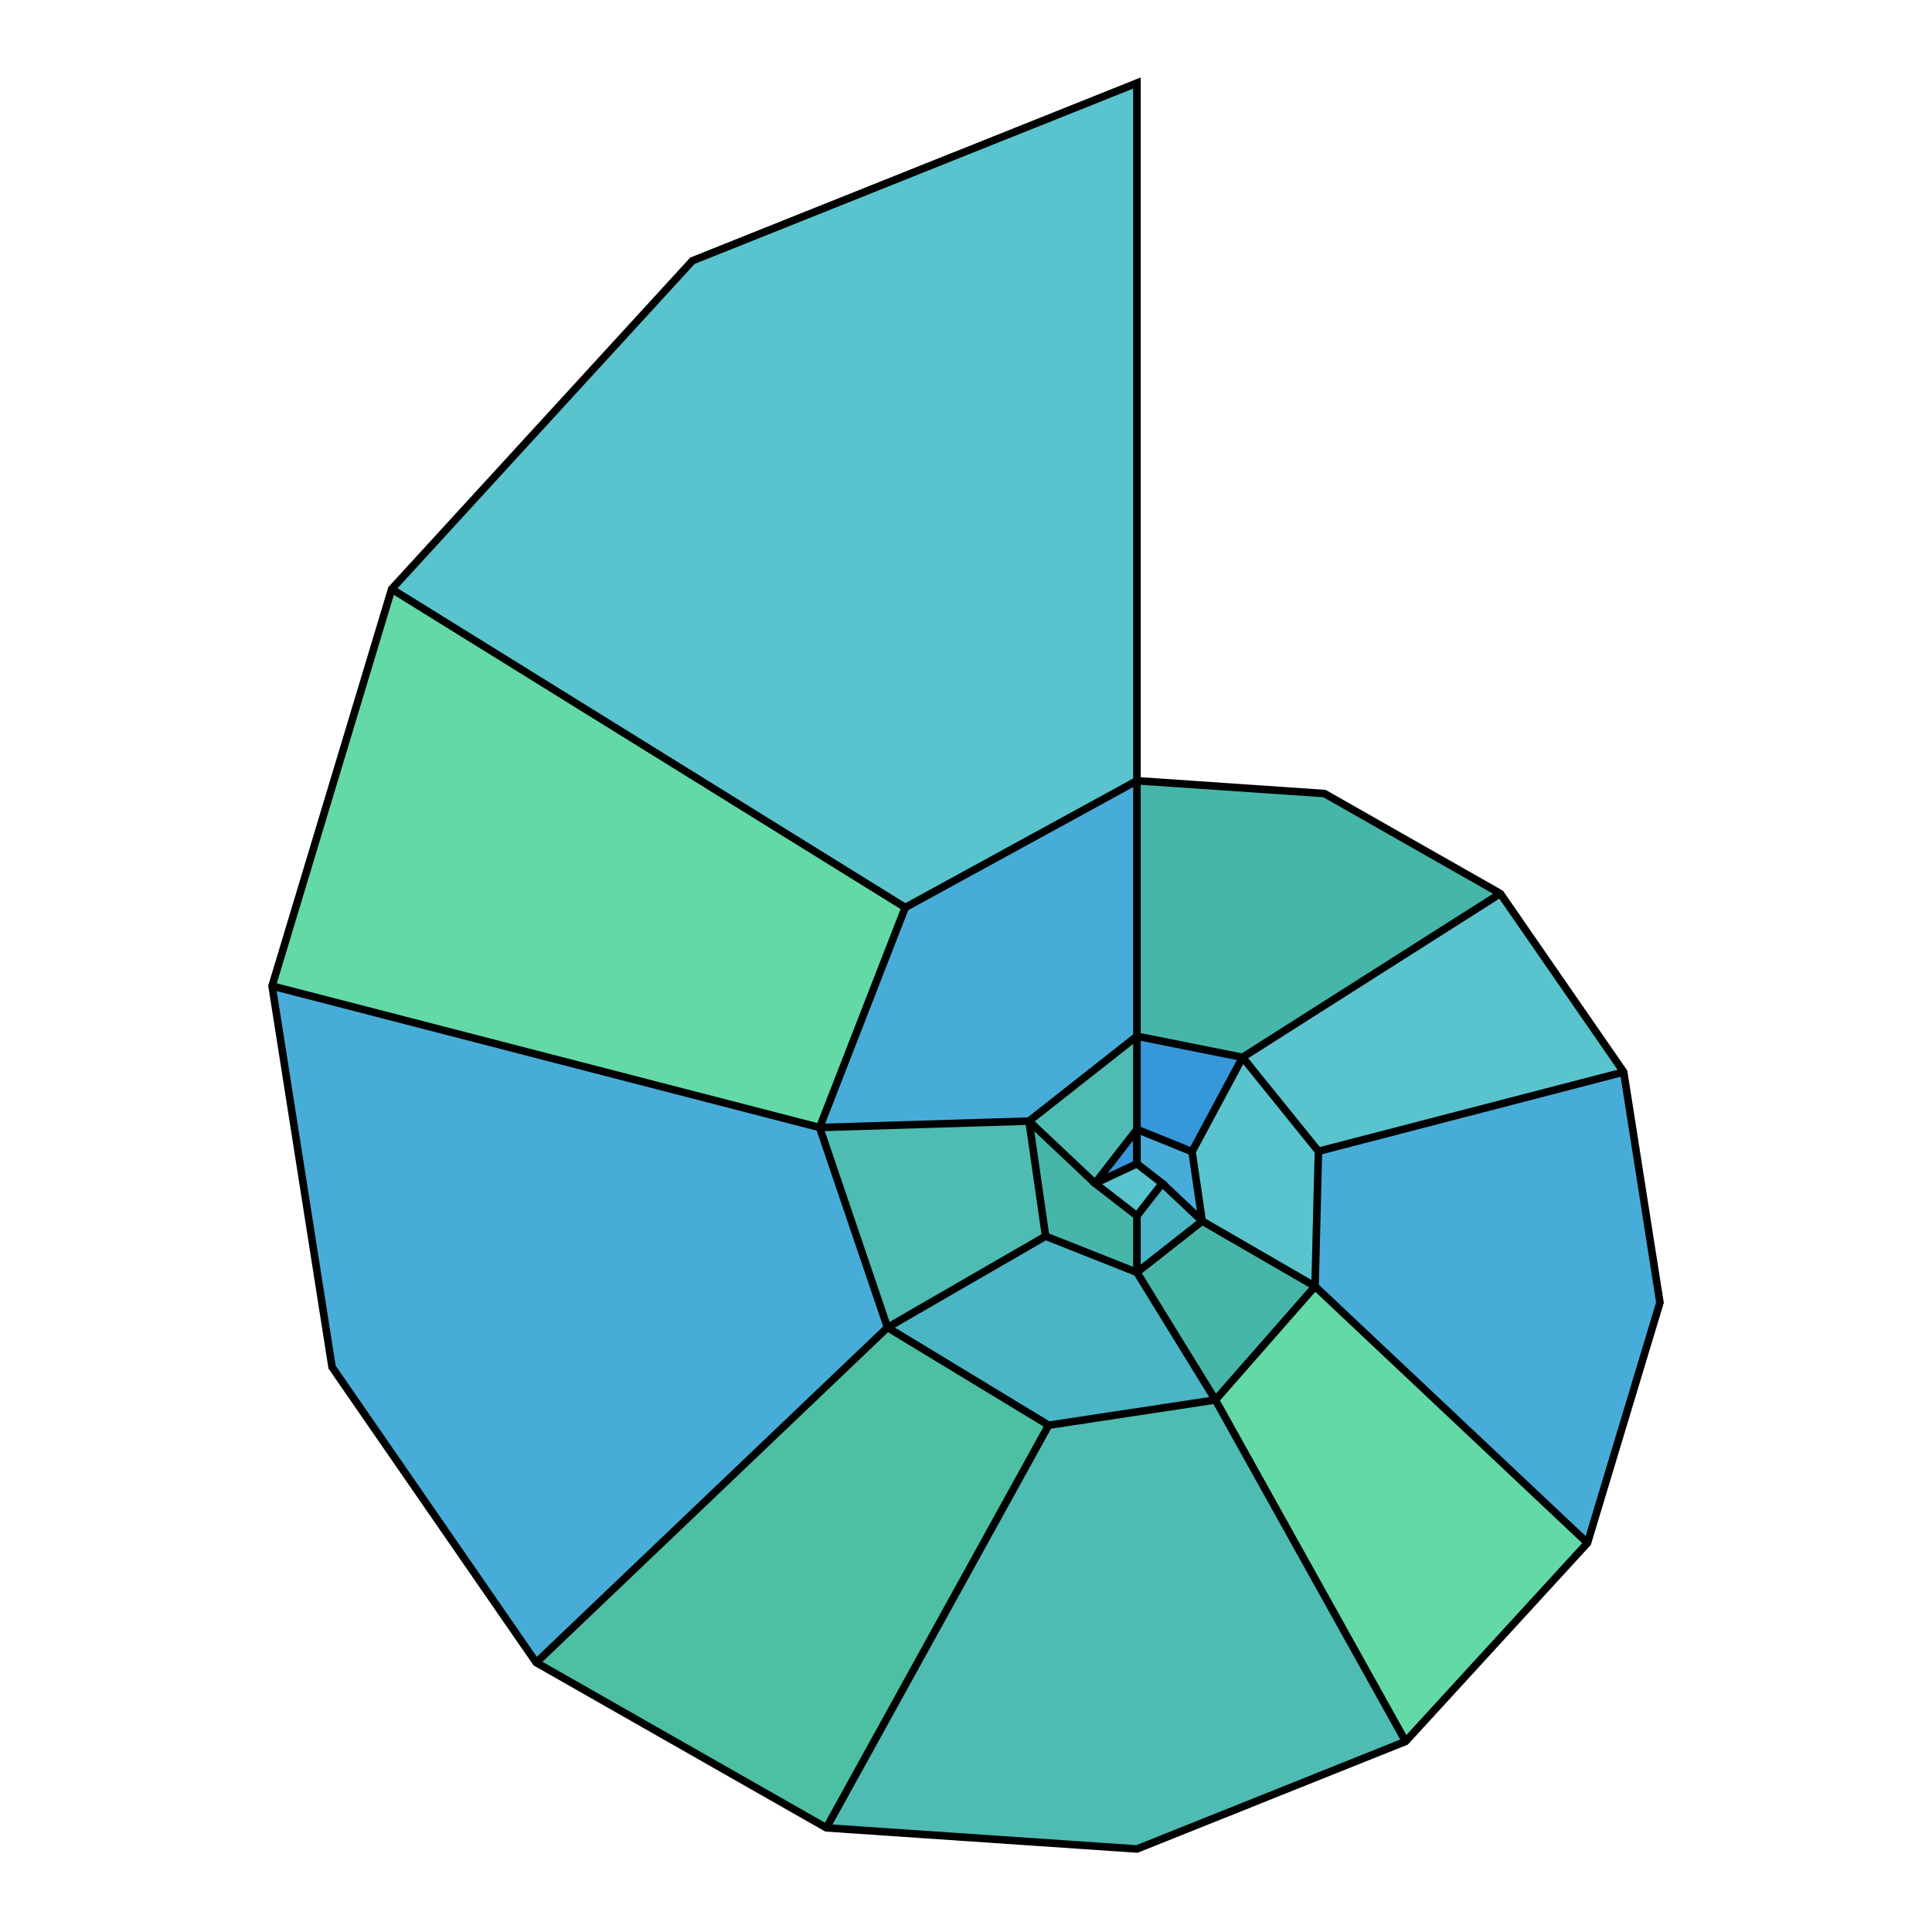 <?xml version="1.0" encoding="utf-8"?>
<!-- Generator: Adobe Illustrator 18.0.0, SVG Export Plug-In . SVG Version: 6.00 Build 0)  -->
<!DOCTYPE svg PUBLIC "-//W3C//DTD SVG 1.1//EN" "http://www.w3.org/Graphics/SVG/1.1/DTD/svg11.dtd">
<svg version="1.1" id="Layer_1" xmlns="http://www.w3.org/2000/svg" xmlns:xlink="http://www.w3.org/1999/xlink" x="0px" y="0px"
	 viewBox="0 0 512 512" enable-background="new 0 0 512 512" xml:space="preserve">
<g>
	<polygon fill="#59C4CD" points="301.3,308.4 308,313.6 301.3,322.2 290.2,313.6 	"/>
	<polygon fill="#3797DB" points="301.3,308.4 290.2,313.6 301.3,299.3 	"/>
	<polygon fill="#47ADD8" points="301.3,308.4 308,313.6 318.6,323.6 315.9,305.2 301.3,299.3 	"/>
	<polygon fill="#4AB5C4" points="308,313.6 301.3,322.2 301.3,337.2 318.6,323.6 	"/>
	<polygon fill="#46B6A9" points="301.3,322.2 290.2,313.6 272.7,297.1 277.1,327.6 301.3,337.2 	"/>
	<polygon fill="#4EBCB3" points="290.2,313.6 301.3,299.3 301.3,274.6 272.7,297.1 	"/>
	<polygon fill="#3797DB" points="301.3,299.3 315.9,305.2 329.3,280.2 301.3,274.6 	"/>
	<polygon fill="#59C4CD" points="315.9,305.2 318.6,323.6 348.5,340.9 349.4,305.1 329.3,280.2 	"/>
	<polygon fill="#46B6A9" points="318.6,323.6 301.3,337.2 322.1,371 348.5,340.9 	"/>
	<polygon fill="#4AB5C4" points="301.3,337.2 277.1,327.6 235.2,351.8 277.9,377.7 322.1,371 	"/>
	<polygon fill="#4EBCB3" points="277.1,327.6 272.7,297.1 217.2,298.8 235.2,351.8 	"/>
	<polygon fill="#47ADD8" points="272.7,297.1 301.3,274.6 301.3,206.9 239.9,240.5 217.2,298.8 	"/>
	<polygon fill="#46B6A9" points="301.3,274.6 329.3,280.2 397.6,236.8 351,210.3 301.3,206.9 	"/>
	<polygon fill="#59C4CD" points="329.3,280.2 349.4,305.1 430.3,284.1 397.6,236.8 	"/>
	<polygon fill="#47ADD8" points="349.4,305.1 348.5,340.9 420.7,408.9 439.9,345.2 430.3,284.1 	"/>
	<polygon fill="#62D9A7" points="348.5,340.9 322.1,371 372.5,461.5 420.7,408.9 	"/>
	<polygon fill="#4EBCB3" points="322.1,371 277.9,377.7 219,484.4 301.3,490 372.5,461.5 	"/>
	<polygon fill="#4DBFA2" points="277.9,377.7 235.2,351.8 142.1,440.6 219,484.4 	"/>
	<polygon fill="#47ADD8" points="235.2,351.8 217.2,298.8 72.1,261.3 88,362.3 142.1,440.6 	"/>
	<polygon fill="#62D9A7" points="217.2,298.8 239.9,240.5 103.8,156.1 72.1,261.3 	"/>
	<polygon fill="#59C4CD" points="239.9,240.5 301.3,206.9 301.3,22 183.5,69.1 103.8,156.1 	"/>
	<line fill="none" stroke="#000000" stroke-width="2" x1="290.2" y1="313.6" x2="301.3" y2="308.4"/>
	<line fill="none" stroke="#000000" stroke-width="2" x1="301.3" y1="299.3" x2="301.3" y2="308.4"/>
	<line fill="none" stroke="#000000" stroke-width="2" x1="301.3" y1="299.3" x2="301.3" y2="308.4"/>
	<line fill="none" stroke="#000000" stroke-width="2" x1="318.6" y1="323.6" x2="308" y2="313.6"/>
	<line fill="none" stroke="#000000" stroke-width="2" x1="301.3" y1="337.2" x2="301.3" y2="322.2"/>
	<line fill="none" stroke="#000000" stroke-width="2" x1="272.7" y1="297.1" x2="290.2" y2="313.6"/>
	<line fill="none" stroke="#000000" stroke-width="2" x1="301.3" y1="274.6" x2="301.3" y2="299.3"/>
	<line fill="none" stroke="#000000" stroke-width="2" x1="329.3" y1="280.2" x2="315.9" y2="305.2"/>
	<line fill="none" stroke="#000000" stroke-width="2" x1="348.5" y1="340.9" x2="318.6" y2="323.6"/>
	<line fill="none" stroke="#000000" stroke-width="2" x1="322.1" y1="371" x2="301.3" y2="337.2"/>
	<line fill="none" stroke="#000000" stroke-width="2" x1="235.2" y1="351.8" x2="277.1" y2="327.6"/>
	<line fill="none" stroke="#000000" stroke-width="2" x1="217.2" y1="298.8" x2="272.7" y2="297.1"/>
	<line fill="none" stroke="#000000" stroke-width="2" x1="301.3" y1="206.9" x2="301.3" y2="274.6"/>
	<line fill="none" stroke="#000000" stroke-width="2" x1="397.6" y1="236.8" x2="329.3" y2="280.2"/>
	<line fill="none" stroke="#000000" stroke-width="2" x1="430.3" y1="284.1" x2="349.4" y2="305.1"/>
	<line fill="none" stroke="#000000" stroke-width="2" x1="420.7" y1="408.9" x2="348.5" y2="340.9"/>
	<line fill="none" stroke="#000000" stroke-width="2" x1="372.5" y1="461.5" x2="322.1" y2="371"/>
	<line fill="none" stroke="#000000" stroke-width="2" x1="219" y1="484.4" x2="277.9" y2="377.7"/>
	<line fill="none" stroke="#000000" stroke-width="2" x1="142.1" y1="440.6" x2="235.2" y2="351.8"/>
	<line fill="none" stroke="#000000" stroke-width="2" x1="72.1" y1="261.3" x2="217.2" y2="298.8"/>
	<line fill="none" stroke="#000000" stroke-width="2" x1="103.8" y1="156.1" x2="239.9" y2="240.5"/>
	<polyline fill="none" stroke="#000000" stroke-width="2" points="301.3,308.4 308,313.6 301.3,322.2 290.2,313.6 301.3,299.3 
		301.3,299.3 315.9,305.2 318.6,323.6 301.3,337.2 277.1,327.6 272.7,297.1 301.3,274.6 301.3,274.6 329.3,280.2 349.4,305.1 
		348.5,340.9 322.1,371 277.9,377.7 235.2,351.8 217.2,298.8 239.9,240.5 301.3,206.9 301.3,206.9 351,210.3 397.6,236.8 
		430.3,284.1 439.9,345.2 420.7,408.9 372.5,461.5 301.3,490 219,484.4 142.1,440.6 88,362.3 72.1,261.3 103.8,156.1 183.5,69.1 
		301.3,22 301.3,206.9 	"/>
</g>
</svg>
